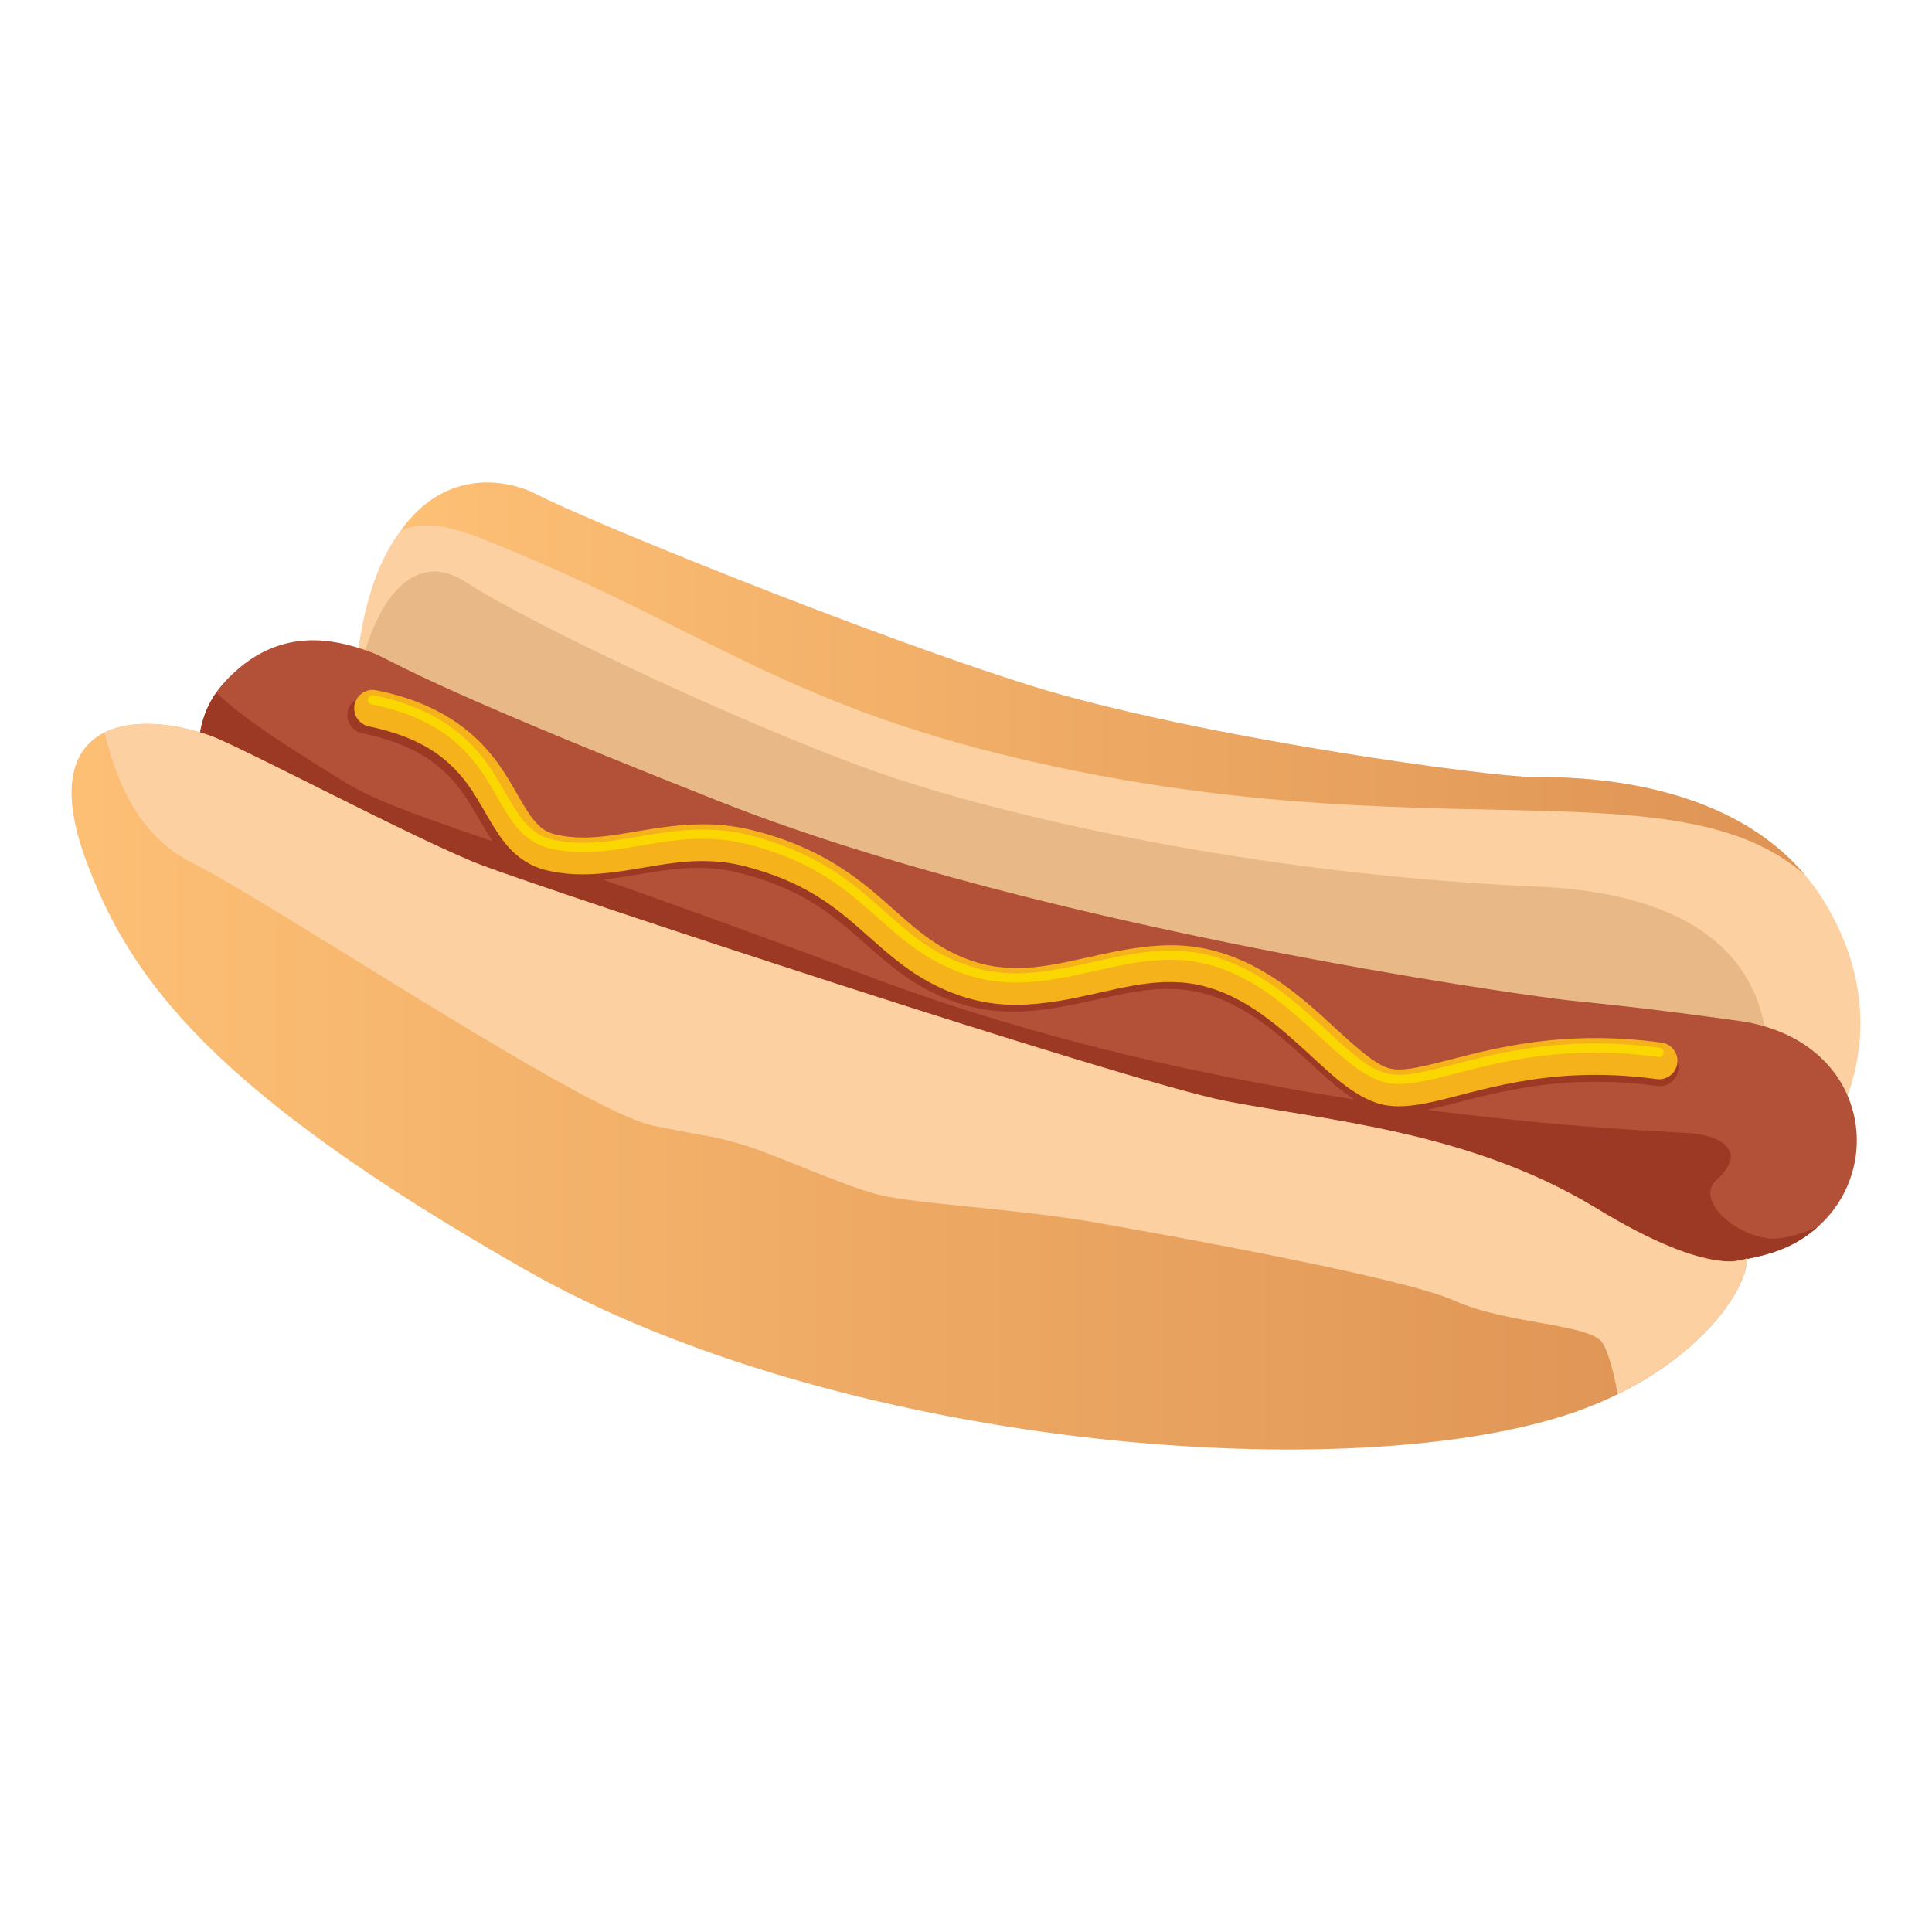<svg xmlns="http://www.w3.org/2000/svg" version="1.1" width="54" height="54" viewBox="0 0 54 54"><defs><linearGradient id="r-e221628e09d74722a390688a5f020754" x1="0" y1="0" x2="1" y2="2.4492935982947064e-16"><stop offset="0%" stop-color="#fdc075"/><stop offset="100%" stop-color="#de9354"/></linearGradient><linearGradient id="r-275d87dc1d554bdc900a94fbd71f6ff1" x1="0" y1="0" x2="1" y2="2.4492935982947064e-16"><stop offset="0%" stop-color="#fdc075"/><stop offset="100%" stop-color="#de9354"/></linearGradient></defs><path fill="#fcd0a1" stroke="none" d="M 51.161,31.593 S 53.136,28.801 51.025,25.259 C 48.914,21.718 44.078,21.718 42.852,21.718 C 41.627,21.718 33.59,20.764 29.027,19.334 S 16.291,14.499 14.997,13.818 C 13.703,13.136 9.958,13.068 9.889,20.083 C 9.889,20.083 21.944,27.166 26.848,28.188 C 31.751,29.209 39.924,31.729 41.831,31.933 C 43.738,32.138 48.097,33.704 51.161,31.593 Z" transform=""/><path fill="#e8b986" stroke="none" d="M 49.254,30.707 S 50.889,25.123 42.988,24.782 C 35.088,24.442 27.937,22.808 24.328,21.514 C 20.718,20.22 14.793,17.427 13.022,16.27 C 11.251,15.111 10.025,17.564 9.89,20.084 C 9.89,20.084 28.754,28.392 32.16,29.006 C 36.283,29.747 47.687,31.73 49.254,30.707 Z" transform=""/><path fill="#b35138" stroke="none" d="M 6.28,19.062 C 7.778,17.427 9.413,17.904 10.23,18.177 C 11.047,18.449 10.98,18.79 20.107,22.399 C 29.232,26.009 42.989,27.848 42.989,27.848 C 44.352,28.052 44.623,27.984 48.574,28.529 S 52.864,33.364 50.072,34.794 C 47.279,36.224 38.017,34.794 33.453,34.318 C 28.892,33.841 21.672,31.662 16.36,29.755 S 6.552,23.557 6.279,23.285 C 6.008,23.012 4.782,20.696 6.28,19.062 Z" transform=""/><path fill="#9b3924" stroke="none" d="M 33.454,34.317 C 28.891,33.841 21.672,31.661 16.36,29.754 S 6.553,23.557 6.28,23.284 C 6.024,23.028 4.924,20.963 6.044,19.357 C 6.947,20.223 8.4,21.081 9.555,21.81 C 11.185,22.84 13.587,23.269 24.311,27.301 C 35.036,31.334 46.447,31.592 47.305,31.678 C 48.163,31.763 48.829,32.211 47.991,32.964 C 47.289,33.595 48.73,34.713 49.702,34.613 C 50.046,34.578 50.434,34.451 50.799,34.298 C 50.586,34.486 50.345,34.654 50.072,34.793 C 47.28,36.224 38.017,34.794 33.454,34.317 Z" transform=""/><path fill="url(#r-e221628e09d74722a390688a5f020754)" stroke="none" d="M 14.998,13.818 C 16.292,14.499 24.211,17.721 28.773,19.152 C 33.336,20.582 41.627,21.718 42.853,21.718 C 43.976,21.718 48.13,21.721 50.442,24.447 C 46.79,21.296 39.841,23.87 28.516,21.211 C 21.724,19.616 19.507,17.436 13.415,15.034 C 12.418,14.64 11.794,14.6 11.216,14.813 C 12.452,13.078 14.194,13.394 14.998,13.818 Z" opacity="1" fill-opacity="1" style="opacity: 1;fill-opacity: 1" transform=""/><path fill="url(#r-275d87dc1d554bdc900a94fbd71f6ff1)" stroke="none" d="M 48.831,35.165 S 47.925,35.786 44.624,33.772 C 41.087,31.615 37.064,31.321 34.272,30.776 C 31.479,30.231 15.203,24.851 13.432,24.17 C 11.661,23.489 6.733,20.866 5.872,20.56 C 3.761,19.811 0.95,20.09 2.399,24.034 C 3.625,27.371 5.94,30.504 14.657,35.475 C 23.375,40.447 37.395,41.592 43.739,39.562 C 47.143,38.471 48.831,36.186 48.831,35.165 Z" opacity="1" fill-opacity="1" style="opacity: 1;fill-opacity: 1" transform=""/><path fill="#fcd0a1" stroke="none" d="M 5.873,20.564 C 6.734,20.869 11.661,23.491 13.433,24.174 C 15.203,24.855 31.48,30.235 34.273,30.779 C 37.065,31.323 41.088,31.619 44.624,33.776 C 47.926,35.789 48.832,35.169 48.832,35.169 C 48.832,36.029 47.628,37.785 45.213,38.968 C 45.093,38.243 44.9,37.682 44.775,37.514 C 44.388,36.999 42.072,36.999 40.656,36.356 C 39.24,35.712 32.806,34.554 30.618,34.169 S 25.599,33.654 24.57,33.395 C 23.54,33.139 21.609,32.237 20.709,31.98 C 19.808,31.723 20.194,31.852 18.264,31.465 S 7.711,25.288 5.395,24.131 C 3.793,23.329 3.237,21.73 2.92,20.477 C 3.707,20.084 4.868,20.206 5.873,20.564 Z" transform=""/><path fill="#9b3924" stroke="none" d="M 41.355,30.66 C 42.237,30.446 43.292,30.236 44.602,30.236 L 44.602,30.236 C 45.132,30.236 45.704,30.271 46.324,30.354 L 46.324,30.354 L 46.323,30.354 C 46.607,30.393 46.868,30.195 46.906,29.913 L 46.906,29.913 C 46.944,29.631 46.746,29.372 46.462,29.334 L 46.462,29.334 C 45.797,29.245 45.178,29.207 44.602,29.207 L 44.602,29.207 C 43.181,29.207 42.028,29.437 41.109,29.661 L 41.109,29.661 C 40.194,29.887 39.499,30.091 39.082,30.085 L 39.082,30.085 C 38.958,30.085 38.862,30.07 38.783,30.046 L 38.783,30.046 C 38.357,29.93 37.689,29.295 36.9,28.575 L 36.9,28.575 C 36.101,27.864 35.122,27.077 33.825,26.753 L 33.825,26.753 C 33.425,26.653 33.033,26.613 32.652,26.613 L 32.652,26.613 C 31.041,26.627 29.647,27.263 28.325,27.249 L 28.325,27.249 C 27.911,27.248 27.506,27.194 27.085,27.052 L 27.085,27.052 C 26.019,26.689 25.413,26.079 24.585,25.358 L 24.585,25.358 C 23.766,24.642 22.731,23.861 20.962,23.41 L 20.962,23.41 C 20.451,23.279 19.967,23.229 19.51,23.231 L 19.51,23.231 C 18.186,23.237 17.112,23.611 16.146,23.602 L 16.146,23.602 C 15.888,23.602 15.637,23.579 15.383,23.522 L 15.383,23.522 C 15.075,23.447 14.908,23.31 14.693,23.03 L 14.693,23.03 C 14.484,22.753 14.277,22.341 13.989,21.883 L 13.989,21.883 C 13.421,20.961 12.426,19.898 10.329,19.486 L 10.329,19.486 C 10.05,19.428 9.777,19.608 9.719,19.886 L 9.719,19.886 C 9.661,20.165 9.841,20.436 10.122,20.494 L 10.122,20.494 C 11.509,20.783 12.201,21.294 12.687,21.849 L 12.687,21.849 C 13.176,22.408 13.432,23.054 13.86,23.642 L 13.86,23.642 C 14.144,24.031 14.564,24.398 15.156,24.525 L 15.156,24.525 C 15.495,24.601 15.825,24.63 16.146,24.63 L 16.146,24.63 C 17.355,24.621 18.403,24.251 19.51,24.258 L 19.51,24.258 C 19.893,24.259 20.285,24.299 20.702,24.406 L 20.702,24.406 C 22.295,24.82 23.115,25.451 23.904,26.132 L 23.904,26.132 C 24.684,26.807 25.441,27.58 26.751,28.026 L 26.751,28.026 C 27.29,28.208 27.818,28.277 28.325,28.277 L 28.325,28.277 C 29.948,28.263 31.345,27.626 32.652,27.641 L 32.652,27.641 C 32.961,27.641 33.265,27.673 33.574,27.749 L 33.574,27.749 C 34.595,28.001 35.443,28.655 36.208,29.34 L 36.208,29.34 C 36.985,30.018 37.621,30.737 38.472,31.026 L 38.472,31.026 C 38.673,31.089 38.878,31.113 39.082,31.113 L 39.082,31.113 C 39.77,31.107 40.469,30.872 41.355,30.66 L 41.355,30.66 Z" transform=""/><path fill="#f6b21a" stroke="none" d="M 41.363,30.467 C 42.24,30.253 43.288,30.043 44.592,30.043 L 44.592,30.043 C 45.118,30.043 45.687,30.078 46.303,30.161 L 46.303,30.161 L 46.302,30.161 C 46.585,30.2 46.844,30.002 46.881,29.72 L 46.881,29.72 C 46.919,29.438 46.722,29.179 46.44,29.141 L 46.44,29.141 C 45.779,29.052 45.163,29.014 44.592,29.014 L 44.592,29.014 C 43.179,29.014 42.031,29.244 41.118,29.468 L 41.118,29.468 C 40.209,29.694 39.518,29.898 39.103,29.892 L 39.103,29.892 C 38.981,29.892 38.884,29.877 38.807,29.853 L 38.807,29.853 C 38.382,29.737 37.718,29.102 36.934,28.382 L 36.934,28.382 C 36.14,27.671 35.167,26.884 33.877,26.56 L 33.877,26.56 C 33.479,26.46 33.089,26.42 32.71,26.42 L 32.71,26.42 C 31.109,26.435 29.723,27.071 28.408,27.056 L 28.408,27.056 C 27.998,27.056 27.594,27.002 27.176,26.86 L 27.176,26.86 C 26.116,26.498 25.514,25.887 24.69,25.166 L 24.69,25.166 C 23.876,24.45 22.847,23.669 21.088,23.219 L 21.088,23.219 C 20.58,23.088 20.099,23.038 19.645,23.039 L 19.645,23.039 C 18.329,23.045 17.261,23.419 16.3,23.41 L 16.3,23.41 C 16.044,23.41 15.794,23.387 15.542,23.33 L 15.542,23.33 C 15.235,23.256 15.07,23.118 14.855,22.839 L 14.855,22.839 C 14.648,22.562 14.442,22.15 14.156,21.692 L 14.156,21.692 C 13.591,20.769 12.603,19.707 10.518,19.294 L 10.518,19.294 C 10.239,19.237 9.968,19.417 9.91,19.695 L 9.91,19.695 C 9.853,19.973 10.033,20.245 10.311,20.302 L 10.311,20.302 C 11.69,20.592 12.377,21.103 12.861,21.658 L 12.861,21.658 C 13.347,22.217 13.601,22.863 14.028,23.451 L 14.028,23.451 C 14.309,23.839 14.727,24.207 15.315,24.334 L 15.315,24.334 C 15.652,24.41 15.981,24.439 16.299,24.439 L 16.299,24.439 C 17.502,24.43 18.544,24.06 19.644,24.067 L 19.644,24.067 C 20.025,24.068 20.415,24.108 20.83,24.215 L 20.83,24.215 C 22.413,24.629 23.228,25.26 24.012,25.941 L 24.012,25.941 C 24.789,26.616 25.541,27.39 26.844,27.834 L 26.844,27.834 C 27.379,28.016 27.904,28.086 28.408,28.086 L 28.408,28.086 C 30.021,28.071 31.41,27.435 32.71,27.449 L 32.71,27.449 C 33.017,27.449 33.32,27.481 33.626,27.558 L 33.626,27.558 C 34.641,27.809 35.484,28.463 36.245,29.148 L 36.245,29.148 C 37.017,29.827 37.65,30.546 38.495,30.834 L 38.495,30.834 C 38.696,30.897 38.899,30.921 39.103,30.921 L 39.103,30.921 C 39.787,30.914 40.482,30.679 41.363,30.467 L 41.363,30.467 Z" transform=""/><path fill="#fbd702" stroke="none" d="M 39.103,30.297 C 40.262,30.291 41.898,29.419 44.591,29.421 L 44.591,29.421 C 45.135,29.421 45.721,29.456 46.353,29.543 L 46.353,29.543 C 46.424,29.552 46.488,29.503 46.498,29.433 L 46.498,29.433 C 46.507,29.36 46.459,29.297 46.388,29.288 L 46.388,29.288 C 45.744,29.201 45.146,29.163 44.591,29.163 L 44.591,29.163 C 41.852,29.165 40.141,30.047 39.103,30.041 L 39.103,30.041 C 38.949,30.041 38.814,30.023 38.689,29.983 L 38.689,29.983 C 37.506,29.63 36.145,27.296 33.783,26.697 L 33.783,26.697 C 33.419,26.605 33.062,26.57 32.71,26.57 L 32.71,26.57 C 31.222,26.573 29.835,27.209 28.407,27.206 L 28.407,27.206 C 27.962,27.206 27.513,27.145 27.051,26.988 L 27.051,26.988 C 24.759,26.221 24.386,24.241 20.99,23.355 L 20.99,23.355 C 20.518,23.233 20.07,23.188 19.644,23.188 L 19.644,23.188 C 18.409,23.189 17.351,23.561 16.299,23.558 L 16.299,23.558 C 16.02,23.558 15.74,23.532 15.456,23.47 L 15.456,23.47 C 14.643,23.293 14.379,22.543 13.829,21.66 L 13.829,21.66 C 13.282,20.787 12.43,19.84 10.439,19.434 L 10.439,19.434 C 10.37,19.421 10.302,19.465 10.287,19.535 L 10.287,19.535 C 10.273,19.605 10.318,19.672 10.388,19.686 L 10.388,19.686 C 12.316,20.087 13.077,20.956 13.611,21.797 L 13.611,21.797 C 14.141,22.63 14.425,23.492 15.399,23.72 L 15.399,23.72 C 15.705,23.788 16.004,23.816 16.299,23.816 L 16.299,23.816 C 17.411,23.814 18.462,23.442 19.644,23.444 L 19.644,23.444 C 20.053,23.444 20.477,23.488 20.926,23.604 L 20.926,23.604 C 24.215,24.445 24.534,26.384 26.968,27.23 L 26.968,27.23 C 27.46,27.398 27.938,27.462 28.407,27.462 L 28.407,27.462 C 29.909,27.459 31.297,26.823 32.71,26.826 L 32.71,26.826 C 33.044,26.826 33.379,26.86 33.72,26.945 L 33.72,26.945 C 35.968,27.498 37.258,29.774 38.611,30.227 L 38.611,30.227 C 38.765,30.276 38.926,30.297 39.096,30.297 L 39.096,30.297 C 39.098,30.297 39.101,30.297 39.103,30.297 L 39.103,30.297 Z" transform=""/></svg>